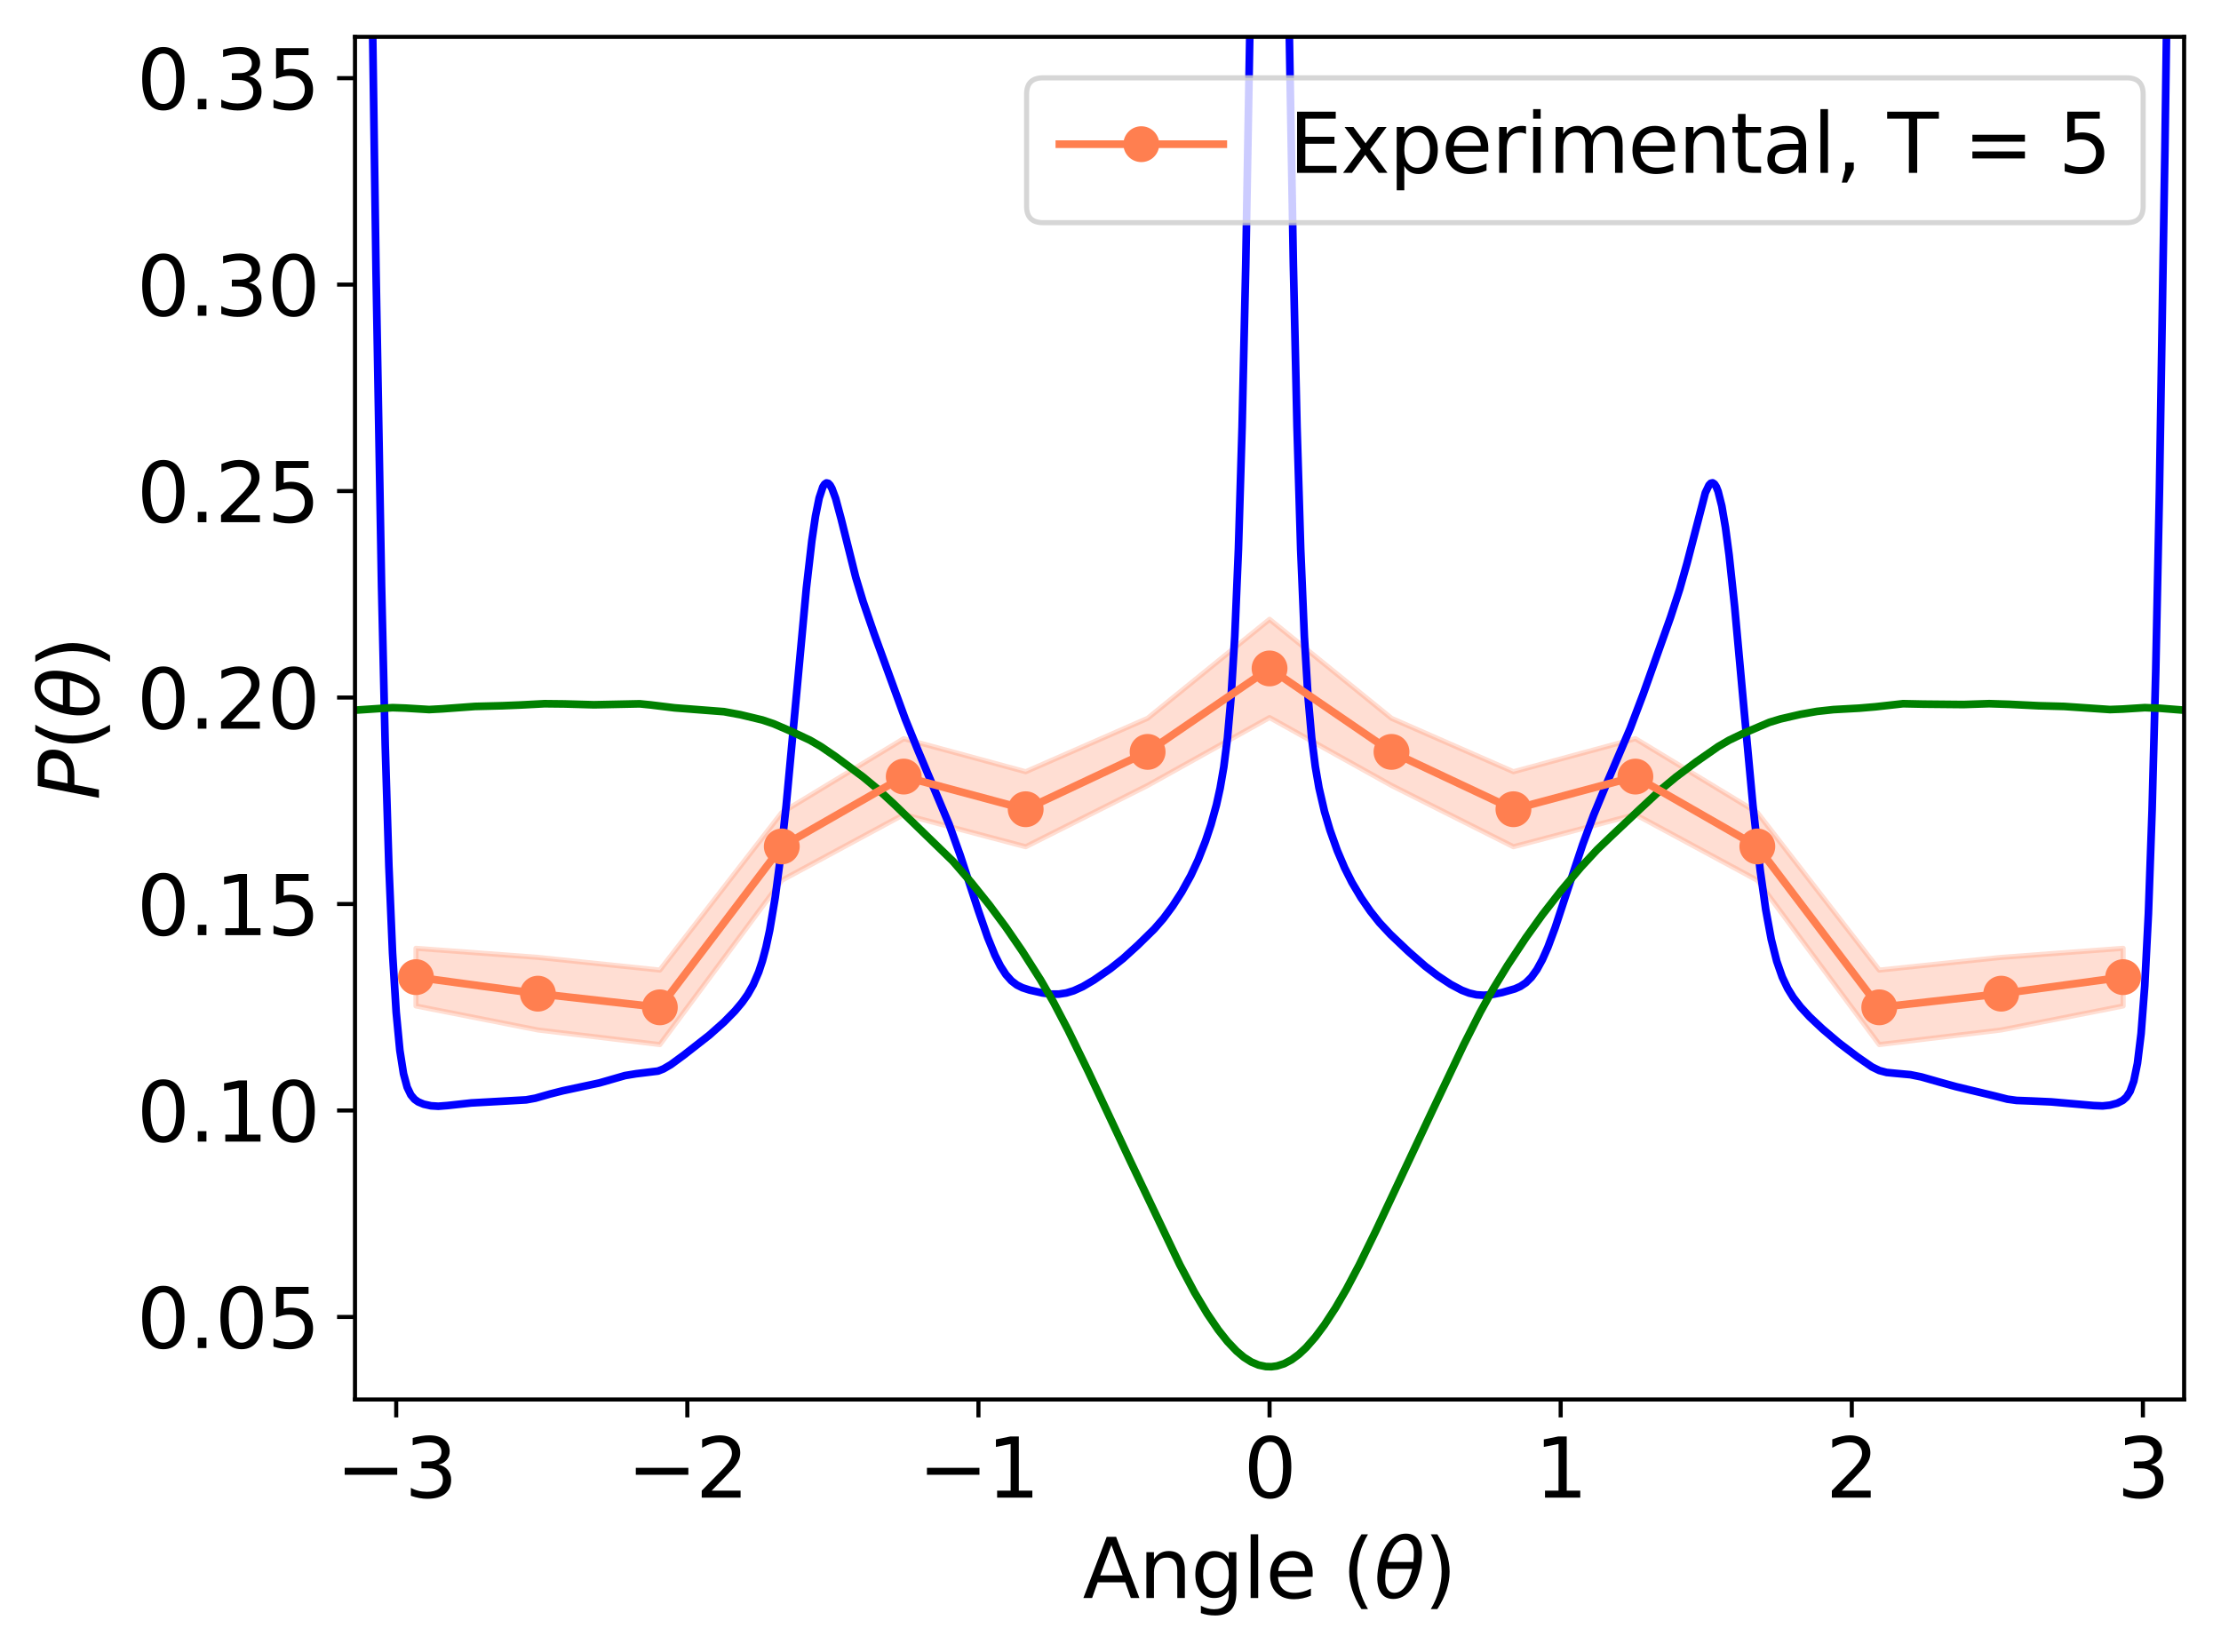 <?xml version="1.0" encoding="utf-8" standalone="no"?>
<!DOCTYPE svg PUBLIC "-//W3C//DTD SVG 1.1//EN"
  "http://www.w3.org/Graphics/SVG/1.1/DTD/svg11.dtd">
<svg xmlns:xlink="http://www.w3.org/1999/xlink" width="433.63pt" height="322.677pt" viewBox="0 0 433.63 322.677" xmlns="http://www.w3.org/2000/svg" version="1.1">
 <defs>
  <style type="text/css">*{stroke-linejoin: round; stroke-linecap: butt}</style>
 </defs>
 <g id="figure_1">
  <g id="patch_1">
   <path d="M 0 322.677 
L 433.63 322.677 
L 433.63 0 
L 0 0 
z
" style="fill: #ffffff"/>
  </g>
  <g id="axes_1">
   <g id="patch_2">
    <path d="M 69.31 273.312 
L 426.43 273.312 
L 426.43 7.2 
L 69.31 7.2 
z
" style="fill: #ffffff"/>
   </g>
   <g id="PolyCollection_1">
    <defs>
     <path id="mfab8ce7228" d="M 81.214 -137.481 
L 81.214 -126.219 
L 105.022 -121.533 
L 128.83 -118.681 
L 152.638 -150.767 
L 176.446 -163.613 
L 200.254 -157.318 
L 224.062 -169.283 
L 247.87 -182.545 
L 271.678 -169.283 
L 295.486 -157.318 
L 319.294 -163.613 
L 343.102 -150.767 
L 366.91 -118.681 
L 390.718 -121.533 
L 414.526 -126.219 
L 414.526 -137.481 
L 414.526 -137.481 
L 390.718 -135.711 
L 366.91 -133.227 
L 343.102 -163.982 
L 319.294 -178.421 
L 295.486 -171.964 
L 271.678 -182.395 
L 247.87 -201.729 
L 224.062 -182.395 
L 200.254 -171.964 
L 176.446 -178.421 
L 152.638 -163.982 
L 128.83 -133.227 
L 105.022 -135.711 
L 81.214 -137.481 
z
" style="stroke: #ff7f50; stroke-opacity: 0.25"/>
    </defs>
    <g clip-path="url(#pd8d2c414f3)">
     <use xlink:href="#mfab8ce7228" x="0" y="322.677" style="fill: #ff7f50; fill-opacity: 0.25; stroke: #ff7f50; stroke-opacity: 0.25"/>
    </g>
   </g>
   <g id="matplotlib.axis_1">
    <g id="xtick_1">
     <g id="line2d_1">
      <defs>
       <path id="m9ec1c6644d" d="M 0 0 
L 0 3.5 
" style="stroke: #000000; stroke-width: 0.8"/>
      </defs>
      <g>
       <use xlink:href="#m9ec1c6644d" x="77.358" y="273.312" style="stroke: #000000; stroke-width: 0.8"/>
      </g>
     </g>
     <g id="text_1">
      <!-- −3 -->
      <g transform="translate(65.564 292.469) scale(0.16 -0.16)">
       <defs>
        <path id="DejaVuSans-2212" d="M 678 2272 
L 4684 2272 
L 4684 1741 
L 678 1741 
L 678 2272 
z
" transform="scale(0.016)"/>
        <path id="DejaVuSans-33" d="M 2597 2516 
Q 3050 2419 3304 2112 
Q 3559 1806 3559 1356 
Q 3559 666 3084 287 
Q 2609 -91 1734 -91 
Q 1441 -91 1130 -33 
Q 819 25 488 141 
L 488 750 
Q 750 597 1062 519 
Q 1375 441 1716 441 
Q 2309 441 2620 675 
Q 2931 909 2931 1356 
Q 2931 1769 2642 2001 
Q 2353 2234 1838 2234 
L 1294 2234 
L 1294 2753 
L 1863 2753 
Q 2328 2753 2575 2939 
Q 2822 3125 2822 3475 
Q 2822 3834 2567 4026 
Q 2313 4219 1838 4219 
Q 1578 4219 1281 4162 
Q 984 4106 628 3988 
L 628 4550 
Q 988 4650 1302 4700 
Q 1616 4750 1894 4750 
Q 2613 4750 3031 4423 
Q 3450 4097 3450 3541 
Q 3450 3153 3228 2886 
Q 3006 2619 2597 2516 
z
" transform="scale(0.016)"/>
       </defs>
       <use xlink:href="#DejaVuSans-2212"/>
       <use xlink:href="#DejaVuSans-33" x="83.789"/>
      </g>
     </g>
    </g>
    <g id="xtick_2">
     <g id="line2d_2">
      <g>
       <use xlink:href="#m9ec1c6644d" x="134.195" y="273.312" style="stroke: #000000; stroke-width: 0.8"/>
      </g>
     </g>
     <g id="text_2">
      <!-- −2 -->
      <g transform="translate(122.401 292.469) scale(0.16 -0.16)">
       <defs>
        <path id="DejaVuSans-32" d="M 1228 531 
L 3431 531 
L 3431 0 
L 469 0 
L 469 531 
Q 828 903 1448 1529 
Q 2069 2156 2228 2338 
Q 2531 2678 2651 2914 
Q 2772 3150 2772 3378 
Q 2772 3750 2511 3984 
Q 2250 4219 1831 4219 
Q 1534 4219 1204 4116 
Q 875 4013 500 3803 
L 500 4441 
Q 881 4594 1212 4672 
Q 1544 4750 1819 4750 
Q 2544 4750 2975 4387 
Q 3406 4025 3406 3419 
Q 3406 3131 3298 2873 
Q 3191 2616 2906 2266 
Q 2828 2175 2409 1742 
Q 1991 1309 1228 531 
z
" transform="scale(0.016)"/>
       </defs>
       <use xlink:href="#DejaVuSans-2212"/>
       <use xlink:href="#DejaVuSans-32" x="83.789"/>
      </g>
     </g>
    </g>
    <g id="xtick_3">
     <g id="line2d_3">
      <g>
       <use xlink:href="#m9ec1c6644d" x="191.033" y="273.312" style="stroke: #000000; stroke-width: 0.8"/>
      </g>
     </g>
     <g id="text_3">
      <!-- −1 -->
      <g transform="translate(179.239 292.469) scale(0.16 -0.16)">
       <defs>
        <path id="DejaVuSans-31" d="M 794 531 
L 1825 531 
L 1825 4091 
L 703 3866 
L 703 4441 
L 1819 4666 
L 2450 4666 
L 2450 531 
L 3481 531 
L 3481 0 
L 794 0 
L 794 531 
z
" transform="scale(0.016)"/>
       </defs>
       <use xlink:href="#DejaVuSans-2212"/>
       <use xlink:href="#DejaVuSans-31" x="83.789"/>
      </g>
     </g>
    </g>
    <g id="xtick_4">
     <g id="line2d_4">
      <g>
       <use xlink:href="#m9ec1c6644d" x="247.87" y="273.312" style="stroke: #000000; stroke-width: 0.8"/>
      </g>
     </g>
     <g id="text_4">
      <!-- 0 -->
      <g transform="translate(242.78 292.469) scale(0.16 -0.16)">
       <defs>
        <path id="DejaVuSans-30" d="M 2034 4250 
Q 1547 4250 1301 3770 
Q 1056 3291 1056 2328 
Q 1056 1369 1301 889 
Q 1547 409 2034 409 
Q 2525 409 2770 889 
Q 3016 1369 3016 2328 
Q 3016 3291 2770 3770 
Q 2525 4250 2034 4250 
z
M 2034 4750 
Q 2819 4750 3233 4129 
Q 3647 3509 3647 2328 
Q 3647 1150 3233 529 
Q 2819 -91 2034 -91 
Q 1250 -91 836 529 
Q 422 1150 422 2328 
Q 422 3509 836 4129 
Q 1250 4750 2034 4750 
z
" transform="scale(0.016)"/>
       </defs>
       <use xlink:href="#DejaVuSans-30"/>
      </g>
     </g>
    </g>
    <g id="xtick_5">
     <g id="line2d_5">
      <g>
       <use xlink:href="#m9ec1c6644d" x="304.707" y="273.312" style="stroke: #000000; stroke-width: 0.8"/>
      </g>
     </g>
     <g id="text_5">
      <!-- 1 -->
      <g transform="translate(299.617 292.469) scale(0.16 -0.16)">
       <use xlink:href="#DejaVuSans-31"/>
      </g>
     </g>
    </g>
    <g id="xtick_6">
     <g id="line2d_6">
      <g>
       <use xlink:href="#m9ec1c6644d" x="361.545" y="273.312" style="stroke: #000000; stroke-width: 0.8"/>
      </g>
     </g>
     <g id="text_6">
      <!-- 2 -->
      <g transform="translate(356.455 292.469) scale(0.16 -0.16)">
       <use xlink:href="#DejaVuSans-32"/>
      </g>
     </g>
    </g>
    <g id="xtick_7">
     <g id="line2d_7">
      <g>
       <use xlink:href="#m9ec1c6644d" x="418.382" y="273.312" style="stroke: #000000; stroke-width: 0.8"/>
      </g>
     </g>
     <g id="text_7">
      <!-- 3 -->
      <g transform="translate(413.292 292.469) scale(0.16 -0.16)">
       <use xlink:href="#DejaVuSans-33"/>
      </g>
     </g>
    </g>
    <g id="text_8">
     <!-- Angle ($\theta$) -->
     <g transform="translate(211.39 312.117) scale(0.16 -0.16)">
      <defs>
       <path id="DejaVuSans-41" d="M 2188 4044 
L 1331 1722 
L 3047 1722 
L 2188 4044 
z
M 1831 4666 
L 2547 4666 
L 4325 0 
L 3669 0 
L 3244 1197 
L 1141 1197 
L 716 0 
L 50 0 
L 1831 4666 
z
" transform="scale(0.016)"/>
       <path id="DejaVuSans-6e" d="M 3513 2113 
L 3513 0 
L 2938 0 
L 2938 2094 
Q 2938 2591 2744 2837 
Q 2550 3084 2163 3084 
Q 1697 3084 1428 2787 
Q 1159 2491 1159 1978 
L 1159 0 
L 581 0 
L 581 3500 
L 1159 3500 
L 1159 2956 
Q 1366 3272 1645 3428 
Q 1925 3584 2291 3584 
Q 2894 3584 3203 3211 
Q 3513 2838 3513 2113 
z
" transform="scale(0.016)"/>
       <path id="DejaVuSans-67" d="M 2906 1791 
Q 2906 2416 2648 2759 
Q 2391 3103 1925 3103 
Q 1463 3103 1205 2759 
Q 947 2416 947 1791 
Q 947 1169 1205 825 
Q 1463 481 1925 481 
Q 2391 481 2648 825 
Q 2906 1169 2906 1791 
z
M 3481 434 
Q 3481 -459 3084 -895 
Q 2688 -1331 1869 -1331 
Q 1566 -1331 1297 -1286 
Q 1028 -1241 775 -1147 
L 775 -588 
Q 1028 -725 1275 -790 
Q 1522 -856 1778 -856 
Q 2344 -856 2625 -561 
Q 2906 -266 2906 331 
L 2906 616 
Q 2728 306 2450 153 
Q 2172 0 1784 0 
Q 1141 0 747 490 
Q 353 981 353 1791 
Q 353 2603 747 3093 
Q 1141 3584 1784 3584 
Q 2172 3584 2450 3431 
Q 2728 3278 2906 2969 
L 2906 3500 
L 3481 3500 
L 3481 434 
z
" transform="scale(0.016)"/>
       <path id="DejaVuSans-6c" d="M 603 4863 
L 1178 4863 
L 1178 0 
L 603 0 
L 603 4863 
z
" transform="scale(0.016)"/>
       <path id="DejaVuSans-65" d="M 3597 1894 
L 3597 1613 
L 953 1613 
Q 991 1019 1311 708 
Q 1631 397 2203 397 
Q 2534 397 2845 478 
Q 3156 559 3463 722 
L 3463 178 
Q 3153 47 2828 -22 
Q 2503 -91 2169 -91 
Q 1331 -91 842 396 
Q 353 884 353 1716 
Q 353 2575 817 3079 
Q 1281 3584 2069 3584 
Q 2775 3584 3186 3129 
Q 3597 2675 3597 1894 
z
M 3022 2063 
Q 3016 2534 2758 2815 
Q 2500 3097 2075 3097 
Q 1594 3097 1305 2825 
Q 1016 2553 972 2059 
L 3022 2063 
z
" transform="scale(0.016)"/>
       <path id="DejaVuSans-20" transform="scale(0.016)"/>
       <path id="DejaVuSans-28" d="M 1984 4856 
Q 1566 4138 1362 3434 
Q 1159 2731 1159 2009 
Q 1159 1288 1364 580 
Q 1569 -128 1984 -844 
L 1484 -844 
Q 1016 -109 783 600 
Q 550 1309 550 2009 
Q 550 2706 781 3412 
Q 1013 4119 1484 4856 
L 1984 4856 
z
" transform="scale(0.016)"/>
       <path id="DejaVuSans-Oblique-3b8" d="M 2913 2219 
L 925 2219 
Q 791 1284 928 888 
Q 1100 400 1566 400 
Q 2034 400 2391 891 
Q 2703 1322 2913 2219 
z
M 3009 2750 
Q 3094 3638 2984 3950 
Q 2813 4444 2353 4444 
Q 1875 4444 1525 3956 
Q 1250 3563 1034 2750 
L 3009 2750 
z
M 2444 4913 
Q 3194 4913 3494 4250 
Q 3794 3591 3566 2422 
Q 3341 1256 2781 594 
Q 2225 -72 1475 -72 
Q 722 -72 425 594 
Q 128 1256 353 2422 
Q 581 3591 1134 4250 
Q 1691 4913 2444 4913 
z
" transform="scale(0.016)"/>
       <path id="DejaVuSans-29" d="M 513 4856 
L 1013 4856 
Q 1481 4119 1714 3412 
Q 1947 2706 1947 2009 
Q 1947 1309 1714 600 
Q 1481 -109 1013 -844 
L 513 -844 
Q 928 -128 1133 580 
Q 1338 1288 1338 2009 
Q 1338 2731 1133 3434 
Q 928 4138 513 4856 
z
" transform="scale(0.016)"/>
      </defs>
      <use xlink:href="#DejaVuSans-41" transform="translate(0 0.234)"/>
      <use xlink:href="#DejaVuSans-6e" transform="translate(68.408 0.234)"/>
      <use xlink:href="#DejaVuSans-67" transform="translate(131.787 0.234)"/>
      <use xlink:href="#DejaVuSans-6c" transform="translate(195.264 0.234)"/>
      <use xlink:href="#DejaVuSans-65" transform="translate(223.047 0.234)"/>
      <use xlink:href="#DejaVuSans-20" transform="translate(284.57 0.234)"/>
      <use xlink:href="#DejaVuSans-28" transform="translate(316.357 0.234)"/>
      <use xlink:href="#DejaVuSans-Oblique-3b8" transform="translate(355.371 0.234)"/>
      <use xlink:href="#DejaVuSans-29" transform="translate(416.553 0.234)"/>
     </g>
    </g>
   </g>
   <g id="matplotlib.axis_2">
    <g id="ytick_1">
     <g id="line2d_8">
      <defs>
       <path id="m022277d296" d="M 0 0 
L -3.5 0 
" style="stroke: #000000; stroke-width: 0.8"/>
      </defs>
      <g>
       <use xlink:href="#m022277d296" x="69.31" y="257.184" style="stroke: #000000; stroke-width: 0.8"/>
      </g>
     </g>
     <g id="text_9">
      <!-- 0.05 -->
      <g transform="translate(26.685 263.263) scale(0.16 -0.16)">
       <defs>
        <path id="DejaVuSans-2e" d="M 684 794 
L 1344 794 
L 1344 0 
L 684 0 
L 684 794 
z
" transform="scale(0.016)"/>
        <path id="DejaVuSans-35" d="M 691 4666 
L 3169 4666 
L 3169 4134 
L 1269 4134 
L 1269 2991 
Q 1406 3038 1543 3061 
Q 1681 3084 1819 3084 
Q 2600 3084 3056 2656 
Q 3513 2228 3513 1497 
Q 3513 744 3044 326 
Q 2575 -91 1722 -91 
Q 1428 -91 1123 -41 
Q 819 9 494 109 
L 494 744 
Q 775 591 1075 516 
Q 1375 441 1709 441 
Q 2250 441 2565 725 
Q 2881 1009 2881 1497 
Q 2881 1984 2565 2268 
Q 2250 2553 1709 2553 
Q 1456 2553 1204 2497 
Q 953 2441 691 2322 
L 691 4666 
z
" transform="scale(0.016)"/>
       </defs>
       <use xlink:href="#DejaVuSans-30"/>
       <use xlink:href="#DejaVuSans-2e" x="63.623"/>
       <use xlink:href="#DejaVuSans-30" x="95.41"/>
       <use xlink:href="#DejaVuSans-35" x="159.033"/>
      </g>
     </g>
    </g>
    <g id="ytick_2">
     <g id="line2d_9">
      <g>
       <use xlink:href="#m022277d296" x="69.31" y="216.864" style="stroke: #000000; stroke-width: 0.8"/>
      </g>
     </g>
     <g id="text_10">
      <!-- 0.10 -->
      <g transform="translate(26.685 222.943) scale(0.16 -0.16)">
       <use xlink:href="#DejaVuSans-30"/>
       <use xlink:href="#DejaVuSans-2e" x="63.623"/>
       <use xlink:href="#DejaVuSans-31" x="95.41"/>
       <use xlink:href="#DejaVuSans-30" x="159.033"/>
      </g>
     </g>
    </g>
    <g id="ytick_3">
     <g id="line2d_10">
      <g>
       <use xlink:href="#m022277d296" x="69.31" y="176.544" style="stroke: #000000; stroke-width: 0.8"/>
      </g>
     </g>
     <g id="text_11">
      <!-- 0.15 -->
      <g transform="translate(26.685 182.623) scale(0.16 -0.16)">
       <use xlink:href="#DejaVuSans-30"/>
       <use xlink:href="#DejaVuSans-2e" x="63.623"/>
       <use xlink:href="#DejaVuSans-31" x="95.41"/>
       <use xlink:href="#DejaVuSans-35" x="159.033"/>
      </g>
     </g>
    </g>
    <g id="ytick_4">
     <g id="line2d_11">
      <g>
       <use xlink:href="#m022277d296" x="69.31" y="136.224" style="stroke: #000000; stroke-width: 0.8"/>
      </g>
     </g>
     <g id="text_12">
      <!-- 0.20 -->
      <g transform="translate(26.685 142.303) scale(0.16 -0.16)">
       <use xlink:href="#DejaVuSans-30"/>
       <use xlink:href="#DejaVuSans-2e" x="63.623"/>
       <use xlink:href="#DejaVuSans-32" x="95.41"/>
       <use xlink:href="#DejaVuSans-30" x="159.033"/>
      </g>
     </g>
    </g>
    <g id="ytick_5">
     <g id="line2d_12">
      <g>
       <use xlink:href="#m022277d296" x="69.31" y="95.904" style="stroke: #000000; stroke-width: 0.8"/>
      </g>
     </g>
     <g id="text_13">
      <!-- 0.25 -->
      <g transform="translate(26.685 101.983) scale(0.16 -0.16)">
       <use xlink:href="#DejaVuSans-30"/>
       <use xlink:href="#DejaVuSans-2e" x="63.623"/>
       <use xlink:href="#DejaVuSans-32" x="95.41"/>
       <use xlink:href="#DejaVuSans-35" x="159.033"/>
      </g>
     </g>
    </g>
    <g id="ytick_6">
     <g id="line2d_13">
      <g>
       <use xlink:href="#m022277d296" x="69.31" y="55.584" style="stroke: #000000; stroke-width: 0.8"/>
      </g>
     </g>
     <g id="text_14">
      <!-- 0.30 -->
      <g transform="translate(26.685 61.663) scale(0.16 -0.16)">
       <use xlink:href="#DejaVuSans-30"/>
       <use xlink:href="#DejaVuSans-2e" x="63.623"/>
       <use xlink:href="#DejaVuSans-33" x="95.41"/>
       <use xlink:href="#DejaVuSans-30" x="159.033"/>
      </g>
     </g>
    </g>
    <g id="ytick_7">
     <g id="line2d_14">
      <g>
       <use xlink:href="#m022277d296" x="69.31" y="15.264" style="stroke: #000000; stroke-width: 0.8"/>
      </g>
     </g>
     <g id="text_15">
      <!-- 0.35 -->
      <g transform="translate(26.685 21.343) scale(0.16 -0.16)">
       <use xlink:href="#DejaVuSans-30"/>
       <use xlink:href="#DejaVuSans-2e" x="63.623"/>
       <use xlink:href="#DejaVuSans-33" x="95.41"/>
       <use xlink:href="#DejaVuSans-35" x="159.033"/>
      </g>
     </g>
    </g>
    <g id="text_16">
     <!-- $P(\theta)$ -->
     <g transform="translate(19.358 156.256) rotate(-90) scale(0.16 -0.16)">
      <defs>
       <path id="DejaVuSans-Oblique-50" d="M 1081 4666 
L 2541 4666 
Q 3178 4666 3512 4369 
Q 3847 4072 3847 3500 
Q 3847 2731 3353 2303 
Q 2859 1875 1966 1875 
L 1172 1875 
L 806 0 
L 172 0 
L 1081 4666 
z
M 1613 4147 
L 1275 2394 
L 2069 2394 
Q 2606 2394 2893 2669 
Q 3181 2944 3181 3456 
Q 3181 3784 2986 3965 
Q 2791 4147 2438 4147 
L 1613 4147 
z
" transform="scale(0.016)"/>
      </defs>
      <use xlink:href="#DejaVuSans-Oblique-50" transform="translate(0 0.234)"/>
      <use xlink:href="#DejaVuSans-28" transform="translate(60.303 0.234)"/>
      <use xlink:href="#DejaVuSans-Oblique-3b8" transform="translate(99.316 0.234)"/>
      <use xlink:href="#DejaVuSans-29" transform="translate(160.498 0.234)"/>
     </g>
    </g>
   </g>
   <g id="line2d_15">
    <path d="M 72.654 -1 
L 73.421 53.076 
L 74.493 114.37 
L 75.208 145.462 
L 75.923 169.081 
L 76.638 186.093 
L 77.353 197.683 
L 78.068 205.142 
L 78.783 209.685 
L 79.498 212.328 
L 80.213 213.824 
L 80.928 214.675 
L 81.643 215.184 
L 82.715 215.635 
L 84.145 215.951 
L 85.575 216.04 
L 87.363 215.901 
L 92.01 215.394 
L 100.232 214.937 
L 102.734 214.793 
L 104.522 214.469 
L 107.381 213.652 
L 109.884 213.018 
L 117.033 211.486 
L 122.038 210.048 
L 124.183 209.693 
L 128.473 209.169 
L 129.545 208.744 
L 130.975 207.91 
L 133.477 206.076 
L 138.482 202.162 
L 141.342 199.62 
L 143.487 197.436 
L 144.916 195.729 
L 145.989 194.206 
L 147.061 192.317 
L 148.134 189.82 
L 148.849 187.656 
L 149.564 184.963 
L 150.279 181.635 
L 151.351 175.265 
L 152.424 167.125 
L 153.496 157.276 
L 155.283 138.076 
L 157.428 114.938 
L 158.501 105.617 
L 159.216 100.796 
L 159.931 97.269 
L 160.645 95.11 
L 161.003 94.545 
L 161.36 94.312 
L 161.718 94.393 
L 162.075 94.766 
L 162.433 95.403 
L 163.148 97.334 
L 164.22 101.318 
L 167.08 112.755 
L 168.51 117.489 
L 170.655 123.726 
L 176.732 140.399 
L 179.234 146.561 
L 185.311 161.002 
L 187.456 166.982 
L 191.031 177.878 
L 192.818 183.029 
L 194.248 186.532 
L 195.321 188.66 
L 196.393 190.324 
L 197.466 191.536 
L 198.538 192.359 
L 199.611 192.893 
L 201.04 193.354 
L 203.543 193.916 
L 205.33 194.144 
L 206.76 194.135 
L 208.19 193.918 
L 209.62 193.485 
L 211.407 192.676 
L 213.552 191.409 
L 216.769 189.189 
L 219.272 187.201 
L 222.132 184.598 
L 225.349 181.443 
L 227.136 179.387 
L 228.924 176.983 
L 230.711 174.216 
L 232.498 170.983 
L 233.928 167.912 
L 235.358 164.272 
L 236.431 161.052 
L 237.503 157.165 
L 238.218 153.93 
L 238.933 149.787 
L 239.648 144.139 
L 240.363 136.067 
L 241.078 124.291 
L 241.793 107.258 
L 242.508 83.409 
L 243.223 51.664 
L 244.148 -1 
M 251.593 -1 
L 252.517 51.64 
L 253.232 83.391 
L 253.947 107.243 
L 254.662 124.274 
L 255.377 136.043 
L 256.092 144.103 
L 256.807 149.735 
L 257.522 153.864 
L 258.594 158.483 
L 259.667 162.11 
L 261.097 166.124 
L 262.527 169.487 
L 263.956 172.328 
L 265.744 175.334 
L 267.531 177.928 
L 269.319 180.181 
L 271.464 182.48 
L 275.038 185.87 
L 278.256 188.688 
L 280.758 190.6 
L 283.26 192.252 
L 285.405 193.389 
L 286.835 193.937 
L 288.265 194.268 
L 289.695 194.368 
L 291.125 194.258 
L 293.27 193.829 
L 295.772 193.109 
L 296.844 192.634 
L 297.917 191.92 
L 298.989 190.857 
L 300.062 189.364 
L 301.134 187.404 
L 302.207 184.985 
L 303.636 181.152 
L 306.139 173.545 
L 308.999 164.95 
L 311.144 159.156 
L 313.646 153.109 
L 318.293 142.212 
L 320.795 135.621 
L 326.158 120.539 
L 327.945 115.061 
L 329.375 109.99 
L 332.95 96.245 
L 333.665 94.747 
L 334.022 94.375 
L 334.38 94.294 
L 334.737 94.526 
L 335.095 95.088 
L 335.452 95.992 
L 336.167 98.831 
L 336.882 103.01 
L 337.597 108.419 
L 338.669 118.441 
L 340.457 138.042 
L 342.244 157.282 
L 343.674 170.074 
L 344.746 177.637 
L 345.819 183.447 
L 346.891 187.718 
L 347.964 190.795 
L 349.036 193.049 
L 350.109 194.787 
L 351.538 196.65 
L 353.326 198.588 
L 355.828 200.944 
L 359.045 203.676 
L 362.62 206.382 
L 365.48 208.362 
L 366.91 209.058 
L 368.34 209.44 
L 370.127 209.615 
L 372.987 209.877 
L 375.132 210.312 
L 378.349 211.232 
L 381.924 212.22 
L 389.431 214.023 
L 391.933 214.659 
L 393.721 214.905 
L 396.581 215.013 
L 400.513 215.191 
L 408.735 215.903 
L 410.522 215.976 
L 411.952 215.826 
L 413.382 215.444 
L 414.455 214.897 
L 415.169 214.251 
L 415.884 213.134 
L 416.599 211.153 
L 417.314 207.687 
L 418.029 201.85 
L 418.744 192.518 
L 419.459 178.423 
L 420.174 158.305 
L 420.889 131.116 
L 421.604 96.22 
L 422.676 29.428 
L 423.094 -1 
L 423.094 -1 
" clip-path="url(#pd8d2c414f3)" style="fill: none; stroke: #0000ff; stroke-width: 1.5; stroke-linecap: square"/>
   </g>
   <g id="line2d_16">
    <path d="M 69.489 138.677 
L 76.638 138.2 
L 79.141 138.287 
L 83.788 138.568 
L 86.29 138.432 
L 92.725 137.961 
L 98.087 137.822 
L 101.662 137.676 
L 106.309 137.431 
L 110.241 137.474 
L 115.961 137.636 
L 124.898 137.45 
L 127.043 137.664 
L 131.69 138.235 
L 141.342 138.981 
L 144.559 139.574 
L 148.849 140.606 
L 150.994 141.327 
L 154.211 142.713 
L 158.143 144.553 
L 160.288 145.803 
L 163.148 147.758 
L 168.51 151.737 
L 171.37 154.11 
L 174.587 157.076 
L 186.026 168.176 
L 189.601 172.302 
L 193.176 176.755 
L 196.393 181.084 
L 199.611 185.775 
L 203.185 191.39 
L 205.688 195.721 
L 208.547 201.182 
L 212.48 209.253 
L 220.702 226.783 
L 230.354 247.004 
L 233.213 252.382 
L 235.716 256.574 
L 237.861 259.719 
L 239.648 261.978 
L 241.435 263.861 
L 242.865 265.064 
L 244.295 265.974 
L 245.725 266.577 
L 247.155 266.877 
L 248.227 266.905 
L 249.3 266.765 
L 250.73 266.314 
L 252.16 265.556 
L 253.59 264.498 
L 255.02 263.156 
L 256.807 261.116 
L 258.594 258.72 
L 260.739 255.431 
L 262.884 251.742 
L 265.386 247.004 
L 268.604 240.418 
L 279.685 216.846 
L 285.763 204.066 
L 288.98 197.71 
L 291.482 193.193 
L 294.342 188.522 
L 297.917 183.125 
L 301.134 178.637 
L 304.709 174.042 
L 308.641 169.378 
L 311.858 165.9 
L 314.718 163.163 
L 320.08 158.11 
L 324.37 154.11 
L 327.23 151.737 
L 331.162 148.794 
L 335.452 145.803 
L 337.597 144.553 
L 340.099 143.35 
L 345.461 141.062 
L 347.606 140.41 
L 351.538 139.499 
L 354.756 138.929 
L 357.973 138.577 
L 362.978 138.3 
L 366.195 138.026 
L 371.557 137.428 
L 375.489 137.511 
L 383.354 137.587 
L 388.359 137.421 
L 392.291 137.546 
L 398.011 137.825 
L 403.015 137.961 
L 408.02 138.3 
L 411.952 138.568 
L 414.455 138.474 
L 418.744 138.198 
L 421.604 138.311 
L 426.251 138.677 
L 426.251 138.677 
" clip-path="url(#pd8d2c414f3)" style="fill: none; stroke: #008000; stroke-width: 1.5; stroke-linecap: square"/>
   </g>
   <g id="line2d_17">
    <path d="M 81.214 190.827 
L 105.022 194.055 
L 128.83 196.723 
L 152.638 165.303 
L 176.446 151.66 
L 200.254 158.036 
L 224.062 146.838 
L 247.87 130.54 
L 271.678 146.838 
L 295.486 158.036 
L 319.294 151.66 
L 343.102 165.303 
L 366.91 196.723 
L 390.718 194.055 
L 414.526 190.827 
" clip-path="url(#pd8d2c414f3)" style="fill: none; stroke: #ff7f50; stroke-width: 1.5; stroke-linecap: square"/>
    <defs>
     <path id="m918a248ca7" d="M 0 3 
C 0.796 3 1.559 2.684 2.121 2.121 
C 2.684 1.559 3 0.796 3 0 
C 3 -0.796 2.684 -1.559 2.121 -2.121 
C 1.559 -2.684 0.796 -3 0 -3 
C -0.796 -3 -1.559 -2.684 -2.121 -2.121 
C -2.684 -1.559 -3 -0.796 -3 0 
C -3 0.796 -2.684 1.559 -2.121 2.121 
C -1.559 2.684 -0.796 3 0 3 
z
" style="stroke: #ff7f50"/>
    </defs>
    <g clip-path="url(#pd8d2c414f3)">
     <use xlink:href="#m918a248ca7" x="81.214" y="190.827" style="fill: #ff7f50; stroke: #ff7f50"/>
     <use xlink:href="#m918a248ca7" x="105.022" y="194.055" style="fill: #ff7f50; stroke: #ff7f50"/>
     <use xlink:href="#m918a248ca7" x="128.83" y="196.723" style="fill: #ff7f50; stroke: #ff7f50"/>
     <use xlink:href="#m918a248ca7" x="152.638" y="165.303" style="fill: #ff7f50; stroke: #ff7f50"/>
     <use xlink:href="#m918a248ca7" x="176.446" y="151.66" style="fill: #ff7f50; stroke: #ff7f50"/>
     <use xlink:href="#m918a248ca7" x="200.254" y="158.036" style="fill: #ff7f50; stroke: #ff7f50"/>
     <use xlink:href="#m918a248ca7" x="224.062" y="146.838" style="fill: #ff7f50; stroke: #ff7f50"/>
     <use xlink:href="#m918a248ca7" x="247.87" y="130.54" style="fill: #ff7f50; stroke: #ff7f50"/>
     <use xlink:href="#m918a248ca7" x="271.678" y="146.838" style="fill: #ff7f50; stroke: #ff7f50"/>
     <use xlink:href="#m918a248ca7" x="295.486" y="158.036" style="fill: #ff7f50; stroke: #ff7f50"/>
     <use xlink:href="#m918a248ca7" x="319.294" y="151.66" style="fill: #ff7f50; stroke: #ff7f50"/>
     <use xlink:href="#m918a248ca7" x="343.102" y="165.303" style="fill: #ff7f50; stroke: #ff7f50"/>
     <use xlink:href="#m918a248ca7" x="366.91" y="196.723" style="fill: #ff7f50; stroke: #ff7f50"/>
     <use xlink:href="#m918a248ca7" x="390.718" y="194.055" style="fill: #ff7f50; stroke: #ff7f50"/>
     <use xlink:href="#m918a248ca7" x="414.526" y="190.827" style="fill: #ff7f50; stroke: #ff7f50"/>
    </g>
   </g>
   <g id="patch_3">
    <path d="M 69.31 273.312 
L 69.31 7.2 
" style="fill: none; stroke: #000000; stroke-width: 0.8; stroke-linejoin: miter; stroke-linecap: square"/>
   </g>
   <g id="patch_4">
    <path d="M 426.43 273.312 
L 426.43 7.2 
" style="fill: none; stroke: #000000; stroke-width: 0.8; stroke-linejoin: miter; stroke-linecap: square"/>
   </g>
   <g id="patch_5">
    <path d="M 69.31 273.312 
L 426.43 273.312 
" style="fill: none; stroke: #000000; stroke-width: 0.8; stroke-linejoin: miter; stroke-linecap: square"/>
   </g>
   <g id="patch_6">
    <path d="M 69.31 7.2 
L 426.43 7.2 
" style="fill: none; stroke: #000000; stroke-width: 0.8; stroke-linejoin: miter; stroke-linecap: square"/>
   </g>
   <g id="legend_1">
    <g id="patch_7">
     <path d="M 203.632 43.485 
L 415.23 43.485 
Q 418.43 43.485 418.43 40.285 
L 418.43 18.4 
Q 418.43 15.2 415.23 15.2 
L 203.632 15.2 
Q 200.433 15.2 200.433 18.4 
L 200.433 40.285 
Q 200.433 43.485 203.632 43.485 
z
" style="fill: #ffffff; opacity: 0.8; stroke: #cccccc; stroke-linejoin: miter"/>
    </g>
    <g id="line2d_18">
     <path d="M 206.833 28.157 
L 222.833 28.157 
L 238.833 28.157 
" style="fill: none; stroke: #ff7f50; stroke-width: 1.5; stroke-linecap: square"/>
     <g>
      <use xlink:href="#m918a248ca7" x="222.833" y="28.157" style="fill: #ff7f50; stroke: #ff7f50"/>
     </g>
    </g>
    <g id="text_17">
     <!-- Experimental, T = 5 -->
     <g transform="translate(251.632 33.758) scale(0.16 -0.16)">
      <defs>
       <path id="DejaVuSans-45" d="M 628 4666 
L 3578 4666 
L 3578 4134 
L 1259 4134 
L 1259 2753 
L 3481 2753 
L 3481 2222 
L 1259 2222 
L 1259 531 
L 3634 531 
L 3634 0 
L 628 0 
L 628 4666 
z
" transform="scale(0.016)"/>
       <path id="DejaVuSans-78" d="M 3513 3500 
L 2247 1797 
L 3578 0 
L 2900 0 
L 1881 1375 
L 863 0 
L 184 0 
L 1544 1831 
L 300 3500 
L 978 3500 
L 1906 2253 
L 2834 3500 
L 3513 3500 
z
" transform="scale(0.016)"/>
       <path id="DejaVuSans-70" d="M 1159 525 
L 1159 -1331 
L 581 -1331 
L 581 3500 
L 1159 3500 
L 1159 2969 
Q 1341 3281 1617 3432 
Q 1894 3584 2278 3584 
Q 2916 3584 3314 3078 
Q 3713 2572 3713 1747 
Q 3713 922 3314 415 
Q 2916 -91 2278 -91 
Q 1894 -91 1617 61 
Q 1341 213 1159 525 
z
M 3116 1747 
Q 3116 2381 2855 2742 
Q 2594 3103 2138 3103 
Q 1681 3103 1420 2742 
Q 1159 2381 1159 1747 
Q 1159 1113 1420 752 
Q 1681 391 2138 391 
Q 2594 391 2855 752 
Q 3116 1113 3116 1747 
z
" transform="scale(0.016)"/>
       <path id="DejaVuSans-72" d="M 2631 2963 
Q 2534 3019 2420 3045 
Q 2306 3072 2169 3072 
Q 1681 3072 1420 2755 
Q 1159 2438 1159 1844 
L 1159 0 
L 581 0 
L 581 3500 
L 1159 3500 
L 1159 2956 
Q 1341 3275 1631 3429 
Q 1922 3584 2338 3584 
Q 2397 3584 2469 3576 
Q 2541 3569 2628 3553 
L 2631 2963 
z
" transform="scale(0.016)"/>
       <path id="DejaVuSans-69" d="M 603 3500 
L 1178 3500 
L 1178 0 
L 603 0 
L 603 3500 
z
M 603 4863 
L 1178 4863 
L 1178 4134 
L 603 4134 
L 603 4863 
z
" transform="scale(0.016)"/>
       <path id="DejaVuSans-6d" d="M 3328 2828 
Q 3544 3216 3844 3400 
Q 4144 3584 4550 3584 
Q 5097 3584 5394 3201 
Q 5691 2819 5691 2113 
L 5691 0 
L 5113 0 
L 5113 2094 
Q 5113 2597 4934 2840 
Q 4756 3084 4391 3084 
Q 3944 3084 3684 2787 
Q 3425 2491 3425 1978 
L 3425 0 
L 2847 0 
L 2847 2094 
Q 2847 2600 2669 2842 
Q 2491 3084 2119 3084 
Q 1678 3084 1418 2786 
Q 1159 2488 1159 1978 
L 1159 0 
L 581 0 
L 581 3500 
L 1159 3500 
L 1159 2956 
Q 1356 3278 1631 3431 
Q 1906 3584 2284 3584 
Q 2666 3584 2933 3390 
Q 3200 3197 3328 2828 
z
" transform="scale(0.016)"/>
       <path id="DejaVuSans-74" d="M 1172 4494 
L 1172 3500 
L 2356 3500 
L 2356 3053 
L 1172 3053 
L 1172 1153 
Q 1172 725 1289 603 
Q 1406 481 1766 481 
L 2356 481 
L 2356 0 
L 1766 0 
Q 1100 0 847 248 
Q 594 497 594 1153 
L 594 3053 
L 172 3053 
L 172 3500 
L 594 3500 
L 594 4494 
L 1172 4494 
z
" transform="scale(0.016)"/>
       <path id="DejaVuSans-61" d="M 2194 1759 
Q 1497 1759 1228 1600 
Q 959 1441 959 1056 
Q 959 750 1161 570 
Q 1363 391 1709 391 
Q 2188 391 2477 730 
Q 2766 1069 2766 1631 
L 2766 1759 
L 2194 1759 
z
M 3341 1997 
L 3341 0 
L 2766 0 
L 2766 531 
Q 2569 213 2275 61 
Q 1981 -91 1556 -91 
Q 1019 -91 701 211 
Q 384 513 384 1019 
Q 384 1609 779 1909 
Q 1175 2209 1959 2209 
L 2766 2209 
L 2766 2266 
Q 2766 2663 2505 2880 
Q 2244 3097 1772 3097 
Q 1472 3097 1187 3025 
Q 903 2953 641 2809 
L 641 3341 
Q 956 3463 1253 3523 
Q 1550 3584 1831 3584 
Q 2591 3584 2966 3190 
Q 3341 2797 3341 1997 
z
" transform="scale(0.016)"/>
       <path id="DejaVuSans-2c" d="M 750 794 
L 1409 794 
L 1409 256 
L 897 -744 
L 494 -744 
L 750 256 
L 750 794 
z
" transform="scale(0.016)"/>
       <path id="DejaVuSans-54" d="M -19 4666 
L 3928 4666 
L 3928 4134 
L 2272 4134 
L 2272 0 
L 1638 0 
L 1638 4134 
L -19 4134 
L -19 4666 
z
" transform="scale(0.016)"/>
       <path id="DejaVuSans-3d" d="M 678 2906 
L 4684 2906 
L 4684 2381 
L 678 2381 
L 678 2906 
z
M 678 1631 
L 4684 1631 
L 4684 1100 
L 678 1100 
L 678 1631 
z
" transform="scale(0.016)"/>
      </defs>
      <use xlink:href="#DejaVuSans-45"/>
      <use xlink:href="#DejaVuSans-78" x="63.184"/>
      <use xlink:href="#DejaVuSans-70" x="122.363"/>
      <use xlink:href="#DejaVuSans-65" x="185.84"/>
      <use xlink:href="#DejaVuSans-72" x="247.363"/>
      <use xlink:href="#DejaVuSans-69" x="288.477"/>
      <use xlink:href="#DejaVuSans-6d" x="316.26"/>
      <use xlink:href="#DejaVuSans-65" x="413.672"/>
      <use xlink:href="#DejaVuSans-6e" x="475.195"/>
      <use xlink:href="#DejaVuSans-74" x="538.574"/>
      <use xlink:href="#DejaVuSans-61" x="577.783"/>
      <use xlink:href="#DejaVuSans-6c" x="639.062"/>
      <use xlink:href="#DejaVuSans-2c" x="666.846"/>
      <use xlink:href="#DejaVuSans-20" x="698.633"/>
      <use xlink:href="#DejaVuSans-54" x="730.42"/>
      <use xlink:href="#DejaVuSans-20" x="791.504"/>
      <use xlink:href="#DejaVuSans-3d" x="823.291"/>
      <use xlink:href="#DejaVuSans-20" x="907.08"/>
      <use xlink:href="#DejaVuSans-35" x="938.867"/>
     </g>
    </g>
   </g>
  </g>
 </g>
 <defs>
  <clipPath id="pd8d2c414f3">
   <rect x="69.31" y="7.2" width="357.12" height="266.112"/>
  </clipPath>
 </defs>
</svg>
